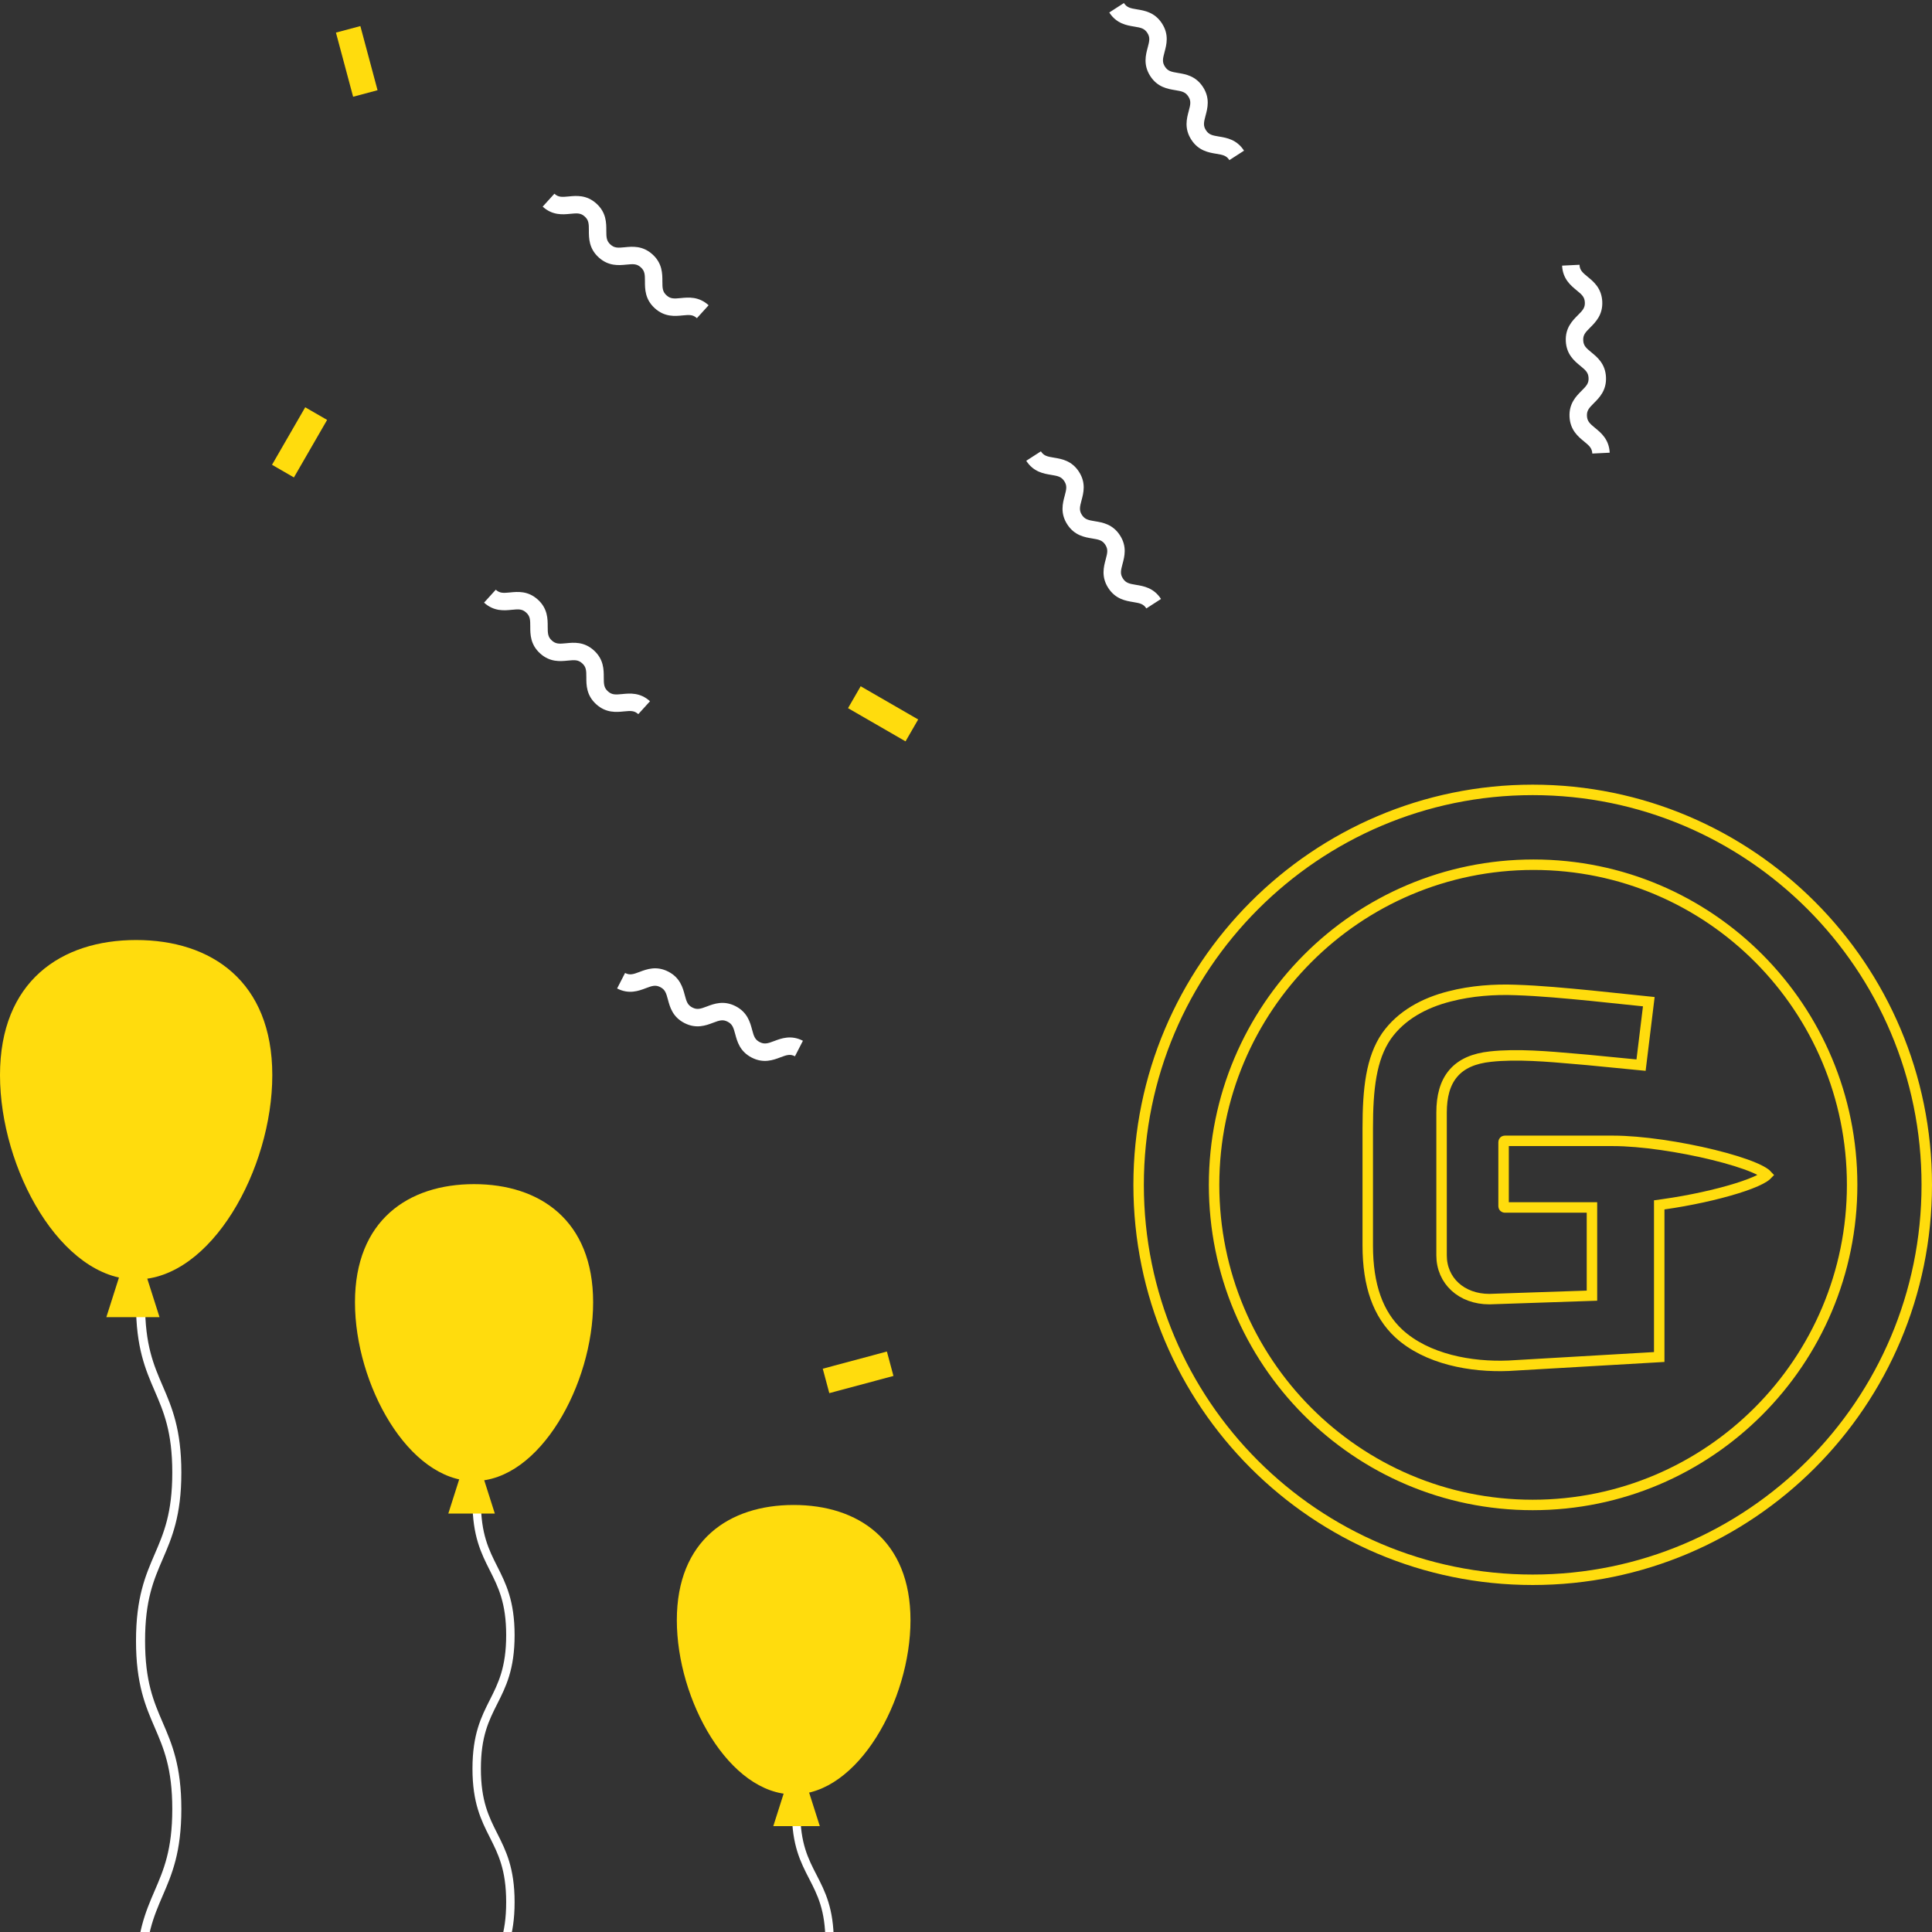 <svg width="554" height="554" viewBox="0 0 554 554" fill="none" xmlns="http://www.w3.org/2000/svg">
<rect x="0" y="0" width="554" height="554" fill="#333333" stroke="none"/>
<path d="M93.799 120.413L84.279 136.903L78 133.278L87.521 116.788L93.799 120.413Z" fill="#FFDC0D"/>
<path d="M103.333 7.473L108.261 25.865L101.258 27.742L96.33 9.349L103.333 7.473Z" fill="#FFDC0D"/>
<path d="M246.797 196.785L263.287 206.305L259.662 212.584L243.172 203.063L246.797 196.785Z" fill="#FFDC0D"/>
<path d="M256.195 394.553L237.803 399.481L235.926 392.478L254.319 387.55L256.195 394.553Z" fill="#FFDC0D"/>
<path d="M227.081 668.55H229.481C229.481 659.517 231.75 655.114 234.152 650.454C236.576 645.752 239.081 640.891 239.081 631.298C239.081 621.705 236.576 616.843 234.152 612.142C231.75 607.481 229.481 603.079 229.481 594.045C229.481 585.013 231.75 580.612 234.152 575.952C236.576 571.251 239.081 566.39 239.081 556.798C239.081 547.206 236.576 542.345 234.152 537.644C231.75 532.984 229.481 528.582 229.481 519.55H227.081C227.081 529.142 229.586 534.003 232.01 538.704C234.412 543.364 236.681 547.766 236.681 556.798C236.681 565.83 234.412 570.232 232.01 574.892C229.587 579.592 227.081 584.454 227.081 594.045C227.081 603.638 229.586 608.5 232.01 613.201C234.412 617.862 236.681 622.265 236.681 631.298C236.681 640.331 234.412 644.733 232.01 649.394C229.586 654.095 227.081 658.957 227.081 668.55Z" fill="white"/>
<path d="M194.081 464.588C194.081 487.508 209.08 514.55 227.581 514.55C246.083 514.55 261.081 487.508 261.081 464.588C261.081 441.669 246.083 431.55 227.581 431.55C209.079 431.55 194.081 441.668 194.081 464.588Z" fill="#FFDC0D"/>
<path d="M221.741 523.643H235.081L231.868 513.55H224.954L221.741 523.643Z" fill="#FFDC0D"/>
<path d="M39 567H41.6C41.6 555.299 44.058 549.597 46.66 543.56C49.286 537.47 52 531.173 52 518.747C52 506.321 49.286 500.024 46.66 493.934C44.058 487.897 41.6 482.195 41.6 470.494C41.6 458.795 44.058 453.094 46.66 447.057C49.286 440.968 52 434.672 52 422.248C52 409.823 49.286 403.527 46.66 397.438C44.058 391.401 41.6 385.699 41.6 374H39C39 386.425 41.714 392.721 44.34 398.81C46.942 404.847 49.4 410.549 49.4 422.248C49.4 433.947 46.942 439.648 44.34 445.684C41.715 451.773 39 458.07 39 470.494C39 482.92 41.714 489.217 44.34 495.307C46.942 501.344 49.4 507.047 49.4 518.747C49.4 530.448 46.942 536.15 44.34 542.187C41.714 548.277 39 554.574 39 567Z" fill="white"/>
<path d="M-4.57764e-05 308.297C-4.57764e-05 335.177 17.479 366.892 39.041 366.892C60.602 366.892 78.081 335.177 78.081 308.297C78.081 281.417 60.602 269.55 39.041 269.55C17.479 269.55 -4.57764e-05 281.417 -4.57764e-05 308.297Z" fill="#FFDC0D"/>
<path d="M30.494 377.699H45.746L42.072 366.159H34.167L30.494 377.699Z" fill="#FFDC0D"/>
<path d="M135.481 583.731H137.897C137.897 574.447 140.182 569.923 142.6 565.133C145.04 560.301 147.562 555.305 147.562 545.445C147.562 535.586 145.04 530.59 142.6 525.758C140.182 520.968 137.897 516.444 137.897 507.16C137.897 497.878 140.182 493.354 142.6 488.564C145.04 483.733 147.562 478.737 147.562 468.88C147.562 459.021 145.04 454.026 142.6 449.194C140.182 444.405 137.897 439.881 137.897 430.598H135.481C135.481 440.456 138.003 445.452 140.443 450.284C142.861 455.073 145.146 459.597 145.146 468.88C145.146 478.162 142.861 482.686 140.443 487.475C138.004 492.306 135.481 497.302 135.481 507.16C135.481 517.019 138.003 522.015 140.443 526.847C142.861 531.637 145.146 536.162 145.146 545.445C145.146 554.729 142.861 559.254 140.443 564.044C138.003 568.876 135.481 573.872 135.481 583.731Z" fill="white"/>
<path d="M101.789 373.439C101.789 396.95 117.077 424.688 135.935 424.688C154.793 424.688 170.081 396.95 170.081 373.439C170.081 349.929 154.793 339.55 135.935 339.55C117.076 339.55 101.789 349.929 101.789 373.439Z" fill="#FFDC0D"/>
<path d="M128.552 434.015H141.892L138.679 423.922H131.765L128.552 434.015Z" fill="#FFDC0D"/>
<path d="M203.195 87.528L199.837 91.234C198.7 90.203 197.701 90.252 195.729 90.448L195.728 90.448C193.563 90.664 190.599 90.959 187.766 88.392C184.934 85.826 184.936 82.847 184.938 80.671L184.938 80.67C184.94 78.688 184.891 77.689 183.753 76.659C182.617 75.629 181.619 75.678 179.647 75.876L179.646 75.876C177.482 76.092 174.519 76.388 171.687 73.822C168.855 71.256 168.858 68.277 168.861 66.102L168.861 66.101C168.863 64.12 168.813 63.121 167.677 62.091C166.541 61.062 165.543 61.111 163.571 61.308L163.571 61.309C161.407 61.525 158.443 61.821 155.611 59.255L158.969 55.55C160.105 56.579 161.102 56.53 163.073 56.333C165.238 56.116 168.202 55.82 171.034 58.386C173.866 60.952 173.863 63.931 173.861 66.106L173.861 66.107C173.859 68.088 173.908 69.087 175.045 70.117C176.181 71.146 177.178 71.098 179.15 70.9L179.151 70.9C181.315 70.683 184.279 70.387 187.11 72.953C189.943 75.52 189.94 78.499 189.938 80.674L189.938 80.675C189.937 82.657 189.986 83.656 191.124 84.687C192.261 85.718 193.26 85.669 195.232 85.473L195.233 85.473C197.398 85.257 200.362 84.962 203.195 87.528Z" fill="white"/>
<path d="M332.918 171.754L328.716 174.464C327.884 173.174 326.907 172.963 324.951 172.642L324.95 172.642C322.804 172.29 319.864 171.808 317.792 168.595C315.72 165.383 316.494 162.506 317.059 160.406L317.059 160.405C317.573 158.491 317.784 157.513 316.952 156.223C316.121 154.934 315.145 154.723 313.189 154.404L313.188 154.404C311.042 154.053 308.103 153.571 306.032 150.36C303.96 147.148 304.734 144.272 305.3 142.172L305.3 142.171C305.815 140.257 306.026 139.28 305.194 137.991C304.363 136.703 303.387 136.492 301.431 136.172L301.431 136.172C299.284 135.821 296.345 135.34 294.274 132.129L298.476 129.419C299.307 130.707 300.283 130.918 302.238 131.238C304.385 131.589 307.325 132.069 309.396 135.281C311.468 138.493 310.694 141.37 310.128 143.47L310.128 143.47C309.613 145.384 309.402 146.361 310.234 147.65C311.065 148.939 312.041 149.15 313.997 149.469L313.997 149.469C316.144 149.82 319.083 150.301 321.154 153.513C323.226 156.725 322.452 159.602 321.887 161.703L321.887 161.704C321.373 163.618 321.162 164.595 321.994 165.886C322.826 167.176 323.804 167.387 325.759 167.708L325.76 167.708C327.907 168.06 330.847 168.542 332.918 171.754Z" fill="white"/>
<path d="M230.236 298.439L227.952 302.887C226.586 302.185 225.634 302.491 223.78 303.191L223.779 303.191C221.744 303.96 218.957 305.012 215.557 303.266C212.156 301.52 211.388 298.642 210.827 296.54L210.826 296.539C210.315 294.625 210.009 293.673 208.643 292.971C207.279 292.271 206.328 292.576 204.475 293.278L204.474 293.278C202.439 294.047 199.653 295.1 196.254 293.354C192.855 291.608 192.087 288.73 191.526 286.629L191.526 286.628C191.015 284.714 190.709 283.762 189.344 283.061C187.981 282.361 187.03 282.666 185.176 283.367L185.176 283.368C183.141 284.137 180.355 285.19 176.956 283.444L179.24 278.996C180.604 279.697 181.555 279.391 183.408 278.691C185.443 277.921 188.229 276.867 191.628 278.613C195.028 280.359 195.796 283.237 196.357 285.339L196.357 285.339C196.868 287.254 197.174 288.206 198.538 288.906C199.902 289.607 200.853 289.301 202.707 288.6L202.707 288.6C204.742 287.831 207.528 286.778 210.927 288.523C214.327 290.269 215.096 293.148 215.657 295.249L215.657 295.25C216.169 297.165 216.475 298.117 217.841 298.818C219.206 299.52 220.159 299.214 222.013 298.514L222.013 298.514C224.048 297.745 226.835 296.693 230.236 298.439Z" fill="white"/>
<path d="M186.388 201.078L183.03 204.783C181.893 203.753 180.894 203.801 178.922 203.998L178.921 203.998C176.756 204.213 173.792 204.509 170.959 201.942C168.127 199.375 168.129 196.396 168.131 194.221L168.131 194.22C168.133 192.238 168.083 191.239 166.946 190.208C165.81 189.179 164.812 189.228 162.84 189.425L162.839 189.426C160.675 189.642 157.711 189.938 154.88 187.372C152.048 184.806 152.051 181.827 152.053 179.652L152.053 179.651C152.056 177.67 152.006 176.671 150.87 175.641C149.734 174.612 148.736 174.66 146.764 174.858L146.763 174.858C144.6 175.074 141.636 175.371 138.804 172.805L142.162 169.1C143.298 170.129 144.295 170.08 146.266 169.883C148.431 169.666 151.395 169.37 154.227 171.936C157.059 174.502 157.056 177.481 157.054 179.656L157.054 179.657C157.052 181.638 157.101 182.637 158.237 183.667C159.373 184.696 160.371 184.648 162.343 184.45L162.344 184.45C164.508 184.233 167.471 183.937 170.303 186.503C173.136 189.07 173.133 192.049 173.131 194.224L173.131 194.225C173.129 196.207 173.179 197.206 174.317 198.237C175.454 199.268 176.453 199.219 178.425 199.023L178.426 199.023C180.591 198.807 183.555 198.511 186.388 201.078Z" fill="white"/>
<path d="M356.725 43.205L352.523 45.914C351.691 44.624 350.713 44.413 348.758 44.092L348.757 44.092C346.61 43.74 343.67 43.258 341.599 40.046C339.527 36.833 340.3 33.957 340.865 31.856L340.866 31.855C341.38 29.941 341.591 28.963 340.759 27.673C339.928 26.385 338.952 26.174 336.996 25.854L336.995 25.854C334.848 25.503 331.909 25.022 329.838 21.81C327.767 18.599 328.541 15.722 329.106 13.622L329.106 13.621C329.621 11.708 329.832 10.73 329.001 9.441C328.17 8.153 327.194 7.942 325.238 7.623L325.237 7.622C323.091 7.271 320.152 6.79 318.081 3.579L322.283 0.869C323.113 2.157 324.09 2.368 326.045 2.688C328.192 3.039 331.132 3.52 333.203 6.731C335.274 9.943 334.5 12.82 333.935 14.92L333.935 14.921C333.42 16.834 333.209 17.811 334.04 19.101C334.871 20.389 335.848 20.6 337.803 20.919L337.804 20.919C339.95 21.271 342.89 21.752 344.961 24.963C347.033 28.175 346.259 31.052 345.694 33.153L345.694 33.154C345.179 35.068 344.968 36.045 345.801 37.336C346.633 38.626 347.61 38.837 349.566 39.158L349.567 39.158C351.713 39.51 354.653 39.992 356.725 43.205Z" fill="white"/>
<path d="M461.583 129.809L456.589 130.055C456.513 128.521 455.772 127.849 454.239 126.594L454.238 126.593C452.555 125.215 450.25 123.328 450.062 119.51C449.874 115.692 451.983 113.588 453.522 112.051L453.523 112.05C454.925 110.65 455.597 109.909 455.521 108.375C455.446 106.844 454.706 106.173 453.172 104.918L453.171 104.918C451.488 103.54 449.183 101.654 448.995 97.838C448.807 94.02 450.916 91.916 452.455 90.38L452.456 90.379C453.859 88.98 454.53 88.239 454.454 86.707C454.379 85.175 453.639 84.505 452.105 83.25L452.104 83.25C450.421 81.873 448.116 79.986 447.928 76.17L452.922 75.924C452.998 77.455 453.738 78.126 455.271 79.38C456.955 80.758 459.26 82.644 459.448 86.461C459.636 90.278 457.528 92.382 455.988 93.919L455.988 93.919C454.585 95.319 453.914 96.059 453.989 97.592C454.065 99.123 454.804 99.794 456.339 101.048L456.339 101.049C458.022 102.426 460.327 104.312 460.515 108.129C460.703 111.947 458.595 114.052 457.055 115.588L457.055 115.589C455.652 116.989 454.981 117.731 455.056 119.264C455.132 120.797 455.873 121.469 457.406 122.725L457.406 122.725C459.09 124.103 461.395 125.991 461.583 129.809Z" fill="white"/>
<path d="M434.521 283.87V283.87L434.53 283.87C441.746 284.104 448.969 284.804 456.249 285.51C456.251 285.51 456.253 285.51 456.255 285.51L472.792 287.232L470.573 305.426L455.137 303.922L455.127 303.921L455.116 303.921C454.043 303.831 452.93 303.733 451.787 303.632C444.034 302.95 434.901 302.147 427.378 302.984C422.696 303.478 419.107 304.99 416.719 307.794C414.344 310.582 413.37 314.401 413.37 319.054V319.093V319.132V319.172V319.212V319.253V319.295V319.337V319.38V319.423V319.467V319.511V319.556V319.601V319.647V319.693V319.74V319.787V319.835V319.883V319.932V319.981V320.031V320.082V320.133V320.184V320.236V320.288V320.341V320.394V320.448V320.502V320.557V320.612V320.668V320.724V320.781V320.838V320.895V320.953V321.012V321.071V321.13V321.19V321.25V321.311V321.372V321.434V321.496V321.559V321.622V321.685V321.749V321.813V321.878V321.943V322.008V322.074V322.141V322.208V322.275V322.343V322.411V322.479V322.548V322.617V322.687V322.757V322.827V322.898V322.969V323.041V323.113V323.186V323.258V323.331V323.405V323.479V323.553V323.628V323.703V323.778V323.854V323.93V324.007V324.084V324.161V324.238V324.316V324.395V324.473V324.552V324.632V324.711V324.791V324.871V324.952V325.033V325.114V325.196V325.278V325.36V325.443V325.526V325.609V325.693V325.776V325.861V325.945V326.03V326.115V326.2V326.286V326.372V326.458V326.545V326.632V326.719V326.806V326.894V326.982V327.07V327.159V327.247V327.336V327.426V327.515V327.605V327.695V327.786V327.876V327.967V328.058V328.15V328.241V328.333V328.425V328.518V328.61V328.703V328.796V328.89V328.983V329.077V329.171V329.265V329.359V329.454V329.549V329.644V329.739V329.835V329.93V330.026V330.122V330.219V330.315V330.412V330.509V330.606V330.703V330.801V330.898V330.996V331.094V331.192V331.29V331.389V331.488V331.586V331.685V331.785V331.884V331.983V332.083V332.183V332.283V332.383V332.483V332.584V332.684V332.785V332.886V332.987V333.088V333.189V333.29V333.392V333.493V333.595V333.697V333.799V333.901V334.003V334.105V334.208V334.31V334.413V334.516V334.618V334.721V334.824V334.928V335.031V335.134V335.237V335.341V335.444V335.548V335.652V335.755V335.859V335.963V336.067V336.171V336.275V336.379V336.484V336.588V336.692V336.797V336.901V337.005V337.11V337.215V337.319V337.424V337.528V337.633V337.738V337.843V337.948V338.052V338.157V338.262V338.367V338.472V338.577V338.682V338.787V338.892V338.996V339.101V339.206V339.311V339.416V339.521V339.626V339.731V339.836V339.941V340.046V340.15V340.255V340.36V340.465V340.57V340.674V340.779V340.883V340.988V341.093V341.197V341.302V341.406V341.51V341.615V341.719V341.823V341.927V342.031V342.135V342.239V342.343V342.447V342.551V342.654V342.758V342.861V342.965V343.068V343.171V343.274V343.378V343.481V343.583V343.686V343.789V343.891V343.994V344.096V344.198V344.301V344.403V344.505V344.606V344.708V344.81V344.911V345.012V345.113V345.214V345.315V345.416V345.517V345.617V345.717V345.818V345.918V346.018V346.117V346.217V346.316V346.416V346.515V346.614V346.712V346.811V346.909V347.008V347.106V347.204V347.301V347.399V347.496V347.594V347.69V347.787V347.884V347.98V348.076V348.173V348.268V348.364V348.459V348.554V348.649V348.744V348.839V348.933V349.027V349.121V349.215V349.308V349.401V349.494V349.587V349.68V349.772V349.864V349.956V350.047V350.138V350.229V350.32V350.411V350.501V350.591V350.681V350.77V350.859V350.948V351.037V351.125V351.213V351.301V351.389V351.476V351.563V351.65V351.736V351.822V351.908V351.994V352.079V352.164V352.249V352.333V352.417V352.501V352.584V352.667V352.75V352.832V352.915V352.996V353.078V353.159V353.24V353.32V353.401V353.48V353.56V353.639V353.718V353.796V353.874V353.952V354.03V354.107V354.183V354.26V354.336V354.411V354.487V354.561V354.636V354.71V354.784V354.857V354.93V355.003V355.075V355.147V355.218V355.29V355.36V355.43V355.5V355.57V355.639V355.708V355.776V355.844V355.911V355.978V356.045V356.111V356.177V356.242V356.307V356.372V356.436V356.499V356.563V356.625V356.688V356.75V356.811V356.872V356.933V356.993V357.052V357.112V357.17V357.229V357.286V357.344V357.401V357.457V357.513V357.569V357.624V357.678V357.732V357.786V357.839V357.891V357.944V357.995V358.046V358.097V358.147V358.197V358.246V358.294V358.343V358.39V358.437V358.484V358.53V358.575V358.621V358.665V358.709V358.752V358.795V358.838V358.88V358.921V358.962V359.002V359.042V359.081V359.119V359.158V359.195V359.232V359.268V359.304V359.34V359.374V359.408V359.442V359.475V359.507V359.539V359.571V359.601V359.631V359.661V359.69V359.718V359.746V359.773V359.8V359.826V359.851V359.876V359.9V359.924V359.947V359.969C413.37 367.262 419.089 372.521 427.07 372.521H427.096L427.121 372.52L455.042 371.579L456.492 371.53V370.08V347.741V346.241H454.992H431.528C431.425 346.241 431.321 346.199 431.253 346.137C431.222 346.109 431.2 346.078 431.184 346.042C431.169 346.008 431.151 345.951 431.151 345.86V336.69V327.519C431.151 327.412 431.194 327.306 431.257 327.238C431.285 327.207 431.316 327.185 431.351 327.17C431.384 327.155 431.439 327.138 431.528 327.138H462.5C470.668 327.138 481.98 328.875 491.266 331.151C495.907 332.288 499.98 333.545 502.865 334.758C504.317 335.369 505.398 335.94 506.092 336.441C506.36 336.634 506.537 336.794 506.648 336.914C506.615 336.948 506.575 336.988 506.526 337.032C506.198 337.333 505.644 337.705 504.831 338.13C503.217 338.974 500.851 339.883 497.953 340.783C492.176 342.578 484.513 344.267 477.072 345.316L475.782 345.497V346.801V389.122L432.626 391.626C421.774 392.087 409.124 389.746 401.106 382.381C395.181 376.883 392.203 368.651 392.203 357.147V323.522C392.203 312.234 393.165 303.5 397.565 297.101C401.751 291.144 408.418 287.533 415.703 285.707L415.703 285.707L415.716 285.704C421.877 284.104 428.529 283.639 434.521 283.87Z" stroke="#FFDC0D" stroke-width="3"/>
<path d="M439.5 226.5C501.786 226.5 552.5 277.089 552.5 339.751C552.5 402.412 501.786 453.001 439.5 453.001C377.214 453.001 326.5 402.412 326.5 339.751C326.5 277.322 377.216 226.5 439.5 226.5ZM439.5 431.546C490.073 431.546 531.098 390.426 531.098 339.751C531.098 289.08 490.313 247.955 439.735 247.955C389.161 247.955 348.136 289.075 348.136 339.751C348.136 390.421 388.922 431.546 439.5 431.546Z" stroke="#FFDC0D" stroke-width="3"/>
</svg>
